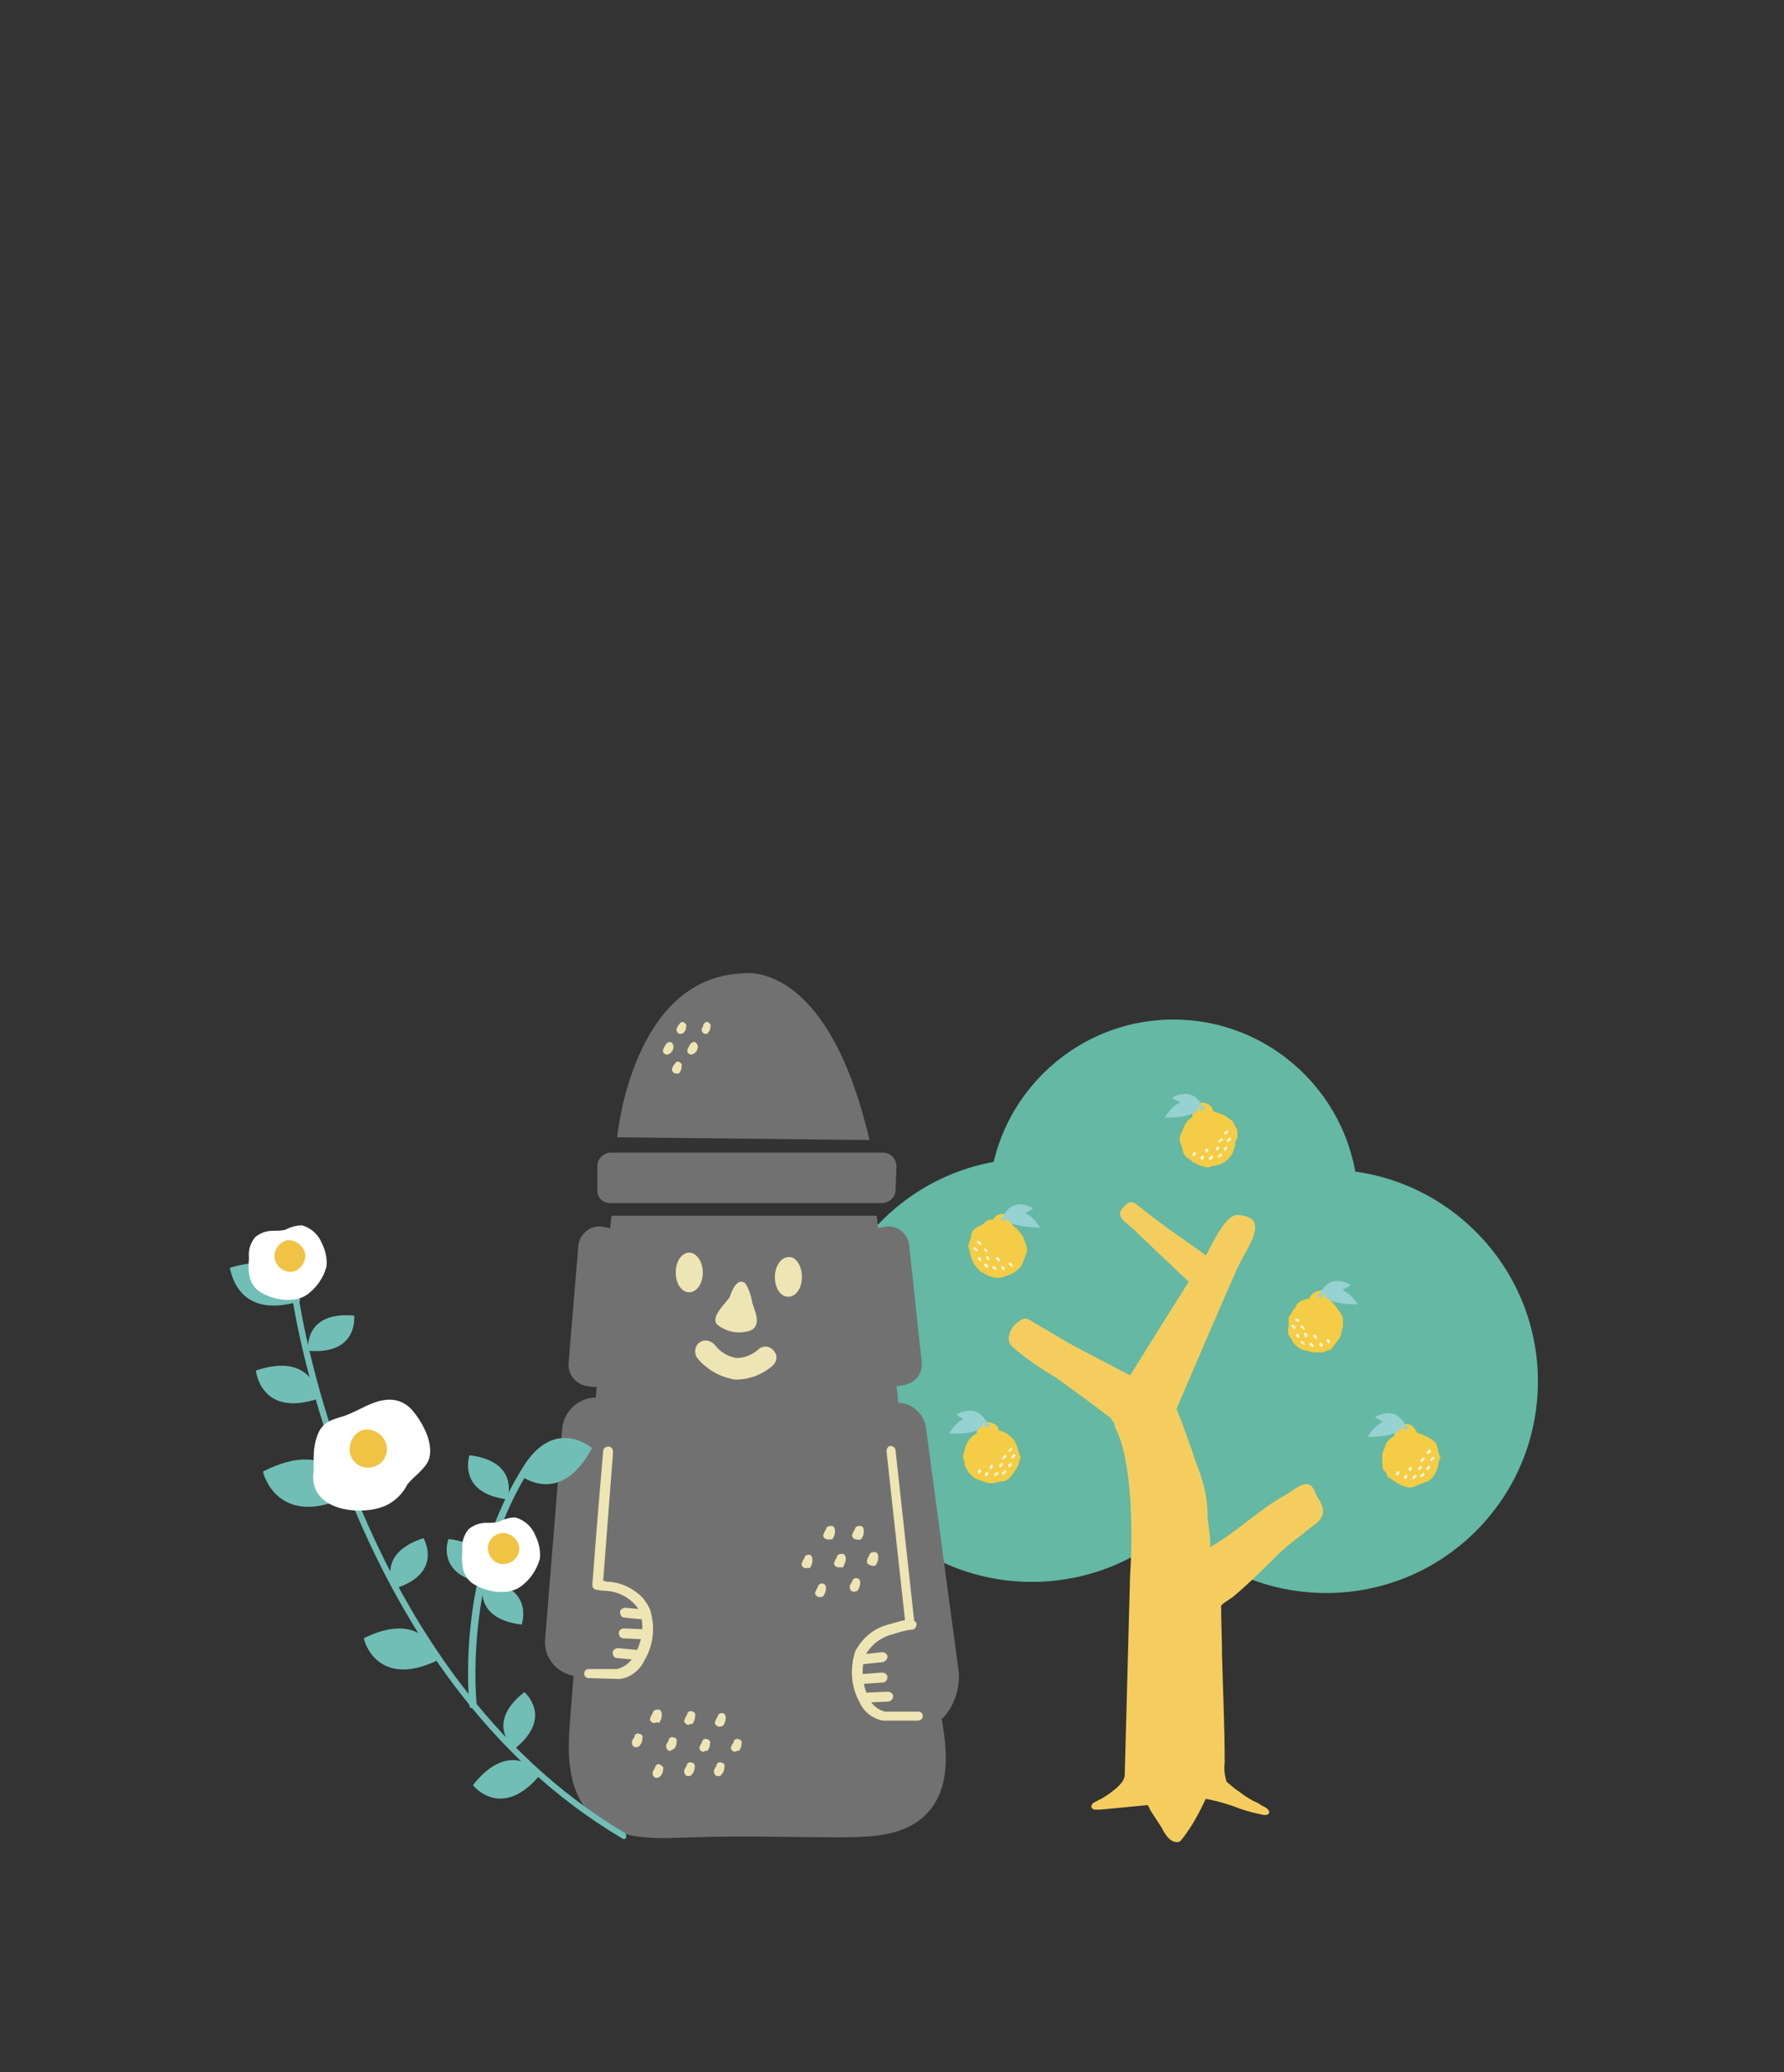<?xml version="1.0" encoding="utf-8"?>
<!-- Generator: Adobe Illustrator 24.0.2, SVG Export Plug-In . SVG Version: 6.00 Build 0)  -->
<svg version="1.1" id="레이어_1" xmlns="http://www.w3.org/2000/svg" xmlns:xlink="http://www.w3.org/1999/xlink" x="0px"
	 y="0px" viewBox="0 0 198 230" style="enable-background:new 0 0 198 230;" xml:space="preserve">
<rect x="0" y="0" width="198" height="230" fill="#333333" stroke="none"/>
<style type="text/css">
	.st0{fill:none;}
	.st1{fill:#64B8A4;}
	.st2{fill:#F4CC45;}
	.st3{fill:#F8F3D1;}
	.st4{fill:#96D2D2;}
	.st5{fill:#DAAD78;}
	.st6{fill:#F5CD5E;}
	.st7{fill:#727171;}
	.st8{fill:#EEE5B4;}
	.st9{fill:#71BEB6;}
	.st10{fill:#FFFFFF;}
	.st11{fill:#F1C344;}
</style>
<g id="그룹_670" transform="translate(0 -410)">
	<rect id="사각형_268" x="-0.4" y="458" class="st0" width="198" height="173.3"/>
	<g id="그룹_590" transform="translate(21 458.445)">
		<g id="그룹_550" transform="translate(52.927 4.227)">
			<g id="그룹_519">
				<g id="그룹_516" transform="translate(26.36 13.456)">
					<path id="패스_2735" class="st1" d="M70.4,87.2c0,13-10.5,23.5-23.5,23.5s-23.5-10.5-23.5-23.5s10.5-23.5,23.5-23.5l0,0
						C59.8,63.7,70.4,74.2,70.4,87.2L70.4,87.2z"/>
				</g>
				<g id="그룹_517" transform="translate(15.112)">
					<path id="패스_2736" class="st1" d="M61.7,81c0,11.3-9.2,20.5-20.5,20.5S20.7,92.3,20.7,81s9.2-20.5,20.5-20.5
						S61.7,69.7,61.7,81z"/>
				</g>
				<g id="그룹_518" transform="translate(0 12.421)">
					<path id="패스_2737" class="st1" d="M64.1,87c0,13-10.5,23.5-23.5,23.5S17.1,100,17.1,87s10.5-23.5,23.5-23.5l0,0
						C53.6,63.5,64.1,74,64.1,87C64.1,86.9,64.1,86.9,64.1,87z"/>
				</g>
			</g>
			<g id="그룹_525" transform="translate(11.524 35.049)">
				<g id="그룹_520" transform="translate(1.242 1.731)">
					<path id="패스_2738" class="st2" d="M26.4,73c-0.1,0.3-0.3,0.6-0.5,0.9s-0.4,0.5-0.6,0.7c-0.3,0.2-0.6,0.3-0.9,0.3
						c-0.3,0.1-0.6,0.2-0.9,0.3c-0.3,0-0.6,0-0.9-0.2c-0.3-0.1-0.6-0.2-0.9-0.4c-0.3-0.2-0.6-0.3-0.8-0.5c-0.2-0.3-0.3-0.6-0.4-0.9
						c-0.1-0.3-0.3-0.6-0.3-0.9c0-0.3,0.1-0.6,0.2-0.9c0.1-0.3,0.2-0.6,0.4-0.9c0.2-0.3,0.4-0.5,0.7-0.7c0.3-0.2,0.6-0.3,0.9-0.4
						c0.6-0.2,1.3-0.1,1.9,0.2c0.3,0.1,0.6,0.2,0.9,0.3c0.2,0.2,0.5,0.4,0.7,0.7c0.2,0.3,0.3,0.5,0.4,0.9c0.1,0.3,0.2,0.6,0.3,0.9
						C26.4,72.6,26.4,72.8,26.4,73z"/>
				</g>
				<g id="그룹_521" transform="translate(1.418 1.631)">
					<path id="패스_2739" class="st2" d="M26.2,73.1c-0.1,0.3-0.3,0.6-0.5,0.9s-0.4,0.6-0.6,0.8c-0.3,0.2-0.6,0.3-0.9,0.3
						c-0.6,0.2-1.3,0.2-1.9,0c-0.3-0.1-0.6-0.2-0.9-0.3c-0.3-0.2-0.5-0.4-0.7-0.7c-0.2-0.2-0.4-0.5-0.5-0.8c0-0.3,0-0.6,0-0.9
						s0-0.6,0.1-0.9c0-0.3,0.1-0.6,0.3-0.9c0.2-0.3,0.4-0.5,0.7-0.7c0.3-0.2,0.6-0.3,0.9-0.3c0.3-0.1,0.6-0.2,0.9-0.2s0.6,0,0.9,0
						c0.3,0.1,0.6,0.2,0.9,0.4c0.3,0.2,0.5,0.4,0.7,0.6c0.2,0.3,0.3,0.5,0.4,0.9c0.1,0.3,0.2,0.6,0.2,0.9
						C26.3,72.4,26.3,72.8,26.2,73.1z"/>
				</g>
				<g id="그룹_522" transform="translate(2.508 0.995)">
					<path id="패스_2740" class="st2" d="M22.8,70.6c-0.2,0.6-0.8,1-1.4,0.9c-0.3-0.1-0.6-0.3-0.8-0.6c-0.2-0.3-0.2-0.6-0.1-0.9
						c0.1-0.3,0.3-0.6,0.6-0.7c0.3-0.2,0.6-0.2,0.9-0.1c0.3,0.1,0.6,0.2,0.8,0.5C22.9,70,22.9,70.3,22.8,70.6z"/>
				</g>
				<g id="그룹_523" transform="translate(2.553 3.387)">
					<path id="패스_2741" class="st3" d="M21.9,72C21.8,72,21.8,72,21.9,72l-0.1-0.3l0.1-0.1c0-0.1,0.1-0.1,0.2-0.1
						s0.1,0.1,0.1,0.2S22.1,71.9,21.9,72z"/>
					<path id="패스_2742" class="st3" d="M23.3,72.6C23.2,72.6,23.2,72.6,23.3,72.6c-0.2-0.2-0.1-0.3,0-0.3l0.1-0.1
						c0-0.1,0.1-0.1,0.2-0.1s0.1,0.1,0.1,0.2C23.5,72.5,23.4,72.6,23.3,72.6z"/>
					<path id="패스_2743" class="st3" d="M24.3,70.8C24.2,70.8,24.2,70.8,24.3,70.8c-0.1-0.2-0.1-0.3,0-0.3l0.1-0.1
						c0-0.1,0.1-0.1,0.2-0.1s0.1,0.1,0.1,0.2C24.6,70.7,24.4,70.8,24.3,70.8z"/>
					<path id="패스_2744" class="st3" d="M24,70.1C23.9,70.1,23.9,70.1,24,70.1c-0.1-0.2-0.1-0.3,0-0.3l0.1-0.1
						c0-0.1,0.1-0.1,0.2-0.1s0.1,0.1,0.1,0.2C24.2,69.9,24.1,70,24,70.1C24.1,70,24.1,70.1,24,70.1z"/>
					<path id="패스_2745" class="st3" d="M23,71.8C22.9,71.8,22.9,71.8,23,71.8c-0.1-0.1-0.1-0.2-0.1-0.3l0.1-0.1
						c0-0.1,0.1-0.1,0.2-0.1s0.1,0.1,0.1,0.2C23.3,71.6,23.2,71.7,23,71.8z"/>
					<path id="패스_2746" class="st3" d="M23.3,70.9C23.2,70.9,23.2,70.9,23.3,70.9c-0.1-0.2-0.1-0.3,0-0.3l0.1-0.1
						c0-0.1,0.1-0.1,0.2-0.1s0.1,0.1,0.1,0.2C23.5,70.8,23.4,70.9,23.3,70.9z"/>
					<path id="패스_2747" class="st3" d="M24,71.8C23.9,71.8,23.9,71.8,24,71.8c-0.1-0.1-0.1-0.2-0.1-0.3l0.1-0.1
						c0-0.1,0.1-0.1,0.2-0.1s0.1,0.1,0.1,0.2C24.3,71.6,24.1,71.7,24,71.8z"/>
					<path id="패스_2748" class="st3" d="M22.4,72.8C22.3,72.8,22.3,72.8,22.4,72.8c-0.1-0.2-0.1-0.3,0-0.3l0.1-0.1
						c0-0.1,0.1-0.1,0.2-0.1s0.1,0.1,0.1,0.2C22.6,72.7,22.5,72.7,22.4,72.8z"/>
					<path id="패스_2749" class="st3" d="M20.6,72.5C20.5,72.5,20.5,72.5,20.6,72.5l-0.1-0.3l0.1-0.1c0-0.1,0.1-0.1,0.2-0.1
						s0.1,0.1,0.1,0.2C20.9,72.3,20.7,72.4,20.6,72.5z"/>
					<path id="패스_2750" class="st3" d="M21.4,72.8C21.3,72.8,21.3,72.8,21.4,72.8l-0.1-0.3l0.1-0.1c0-0.1,0.1-0.1,0.2-0.1
						s0.1,0.1,0.1,0.2C21.6,72.6,21.5,72.8,21.4,72.8z"/>
				</g>
				<g id="그룹_524">
					<path id="패스_2751" class="st4" d="M24.4,70.5c0,0.1-0.2,0.2-0.3,0.2c-0.2,0-0.3-0.1-0.3-0.2c0-0.1,0.1-0.2,0.3-0.3
						C24.1,70.3,24.4,70.4,24.4,70.5z"/>
					<path id="패스_2752" class="st4" d="M23.7,70c0,0-2-1.6-3.8,1.4C19.9,71.4,23.9,71.7,23.7,70z"/>
					<path id="패스_2753" class="st4" d="M23.9,70c0,0-0.8-2-3.2-0.7C20.6,69.3,23.3,71.2,23.9,70z"/>
					<path id="패스_2754" class="st4" d="M24,70.5C23.9,70.5,23.9,70.4,24,70.5c0-0.1-0.1-0.2-0.2-0.3s-0.2-0.2-0.3-0.3l-0.1-0.1
						l-0.1-0.1v-0.1c0-0.1,0-0.1,0.1-0.1h0.2l0.1,0.1l0.1,0.1c0.1,0.2,0.2,0.3,0.3,0.4c0.1,0.1,0.1,0.2,0.1,0.3L24,70.5L24,70.5z"/>
				</g>
			</g>
			<g id="그룹_531" transform="translate(41.927 23.456)">
				<g id="그룹_526" transform="translate(0.067 1.562)">
					<path id="패스_2755" class="st2" d="M27.2,70.3c0.1,0.3,0.2,0.6,0.3,0.9c0.2,0.3,0.4,0.5,0.7,0.7c0.3,0.2,0.6,0.3,0.9,0.3
						c0.3,0.1,0.6,0.2,0.9,0.2s0.6,0,0.9,0c0.3-0.1,0.6-0.2,0.9-0.3c0.2-0.2,0.4-0.5,0.6-0.8c0.2-0.2,0.4-0.5,0.5-0.8
						c0.1-0.3,0.1-0.6,0.1-0.9s0-0.6-0.1-0.9s-0.3-0.5-0.5-0.8c-0.2-0.2-0.4-0.5-0.7-0.7c-0.2-0.2-0.5-0.3-0.8-0.4s-0.6-0.2-0.9-0.3
						c-0.3,0-0.6,0-0.9,0c-0.3,0.1-0.7,0.2-0.9,0.4c-0.3,0.2-0.3,0.6-0.5,0.9s-0.5,0.4-0.6,0.8c0,0.3,0,0.6,0,0.9
						C27.1,69.8,27.2,70.1,27.2,70.3z"/>
				</g>
				<g id="그룹_527" transform="translate(0 1.493)">
					<path id="패스_2756" class="st2" d="M27.1,70.4c0.1,0.3,0.3,0.5,0.6,0.8c0.2,0.3,0.4,0.5,0.6,0.8c0.3,0.2,0.6,0.3,0.9,0.3
						c0.3,0.1,0.6,0.2,0.9,0.2s0.6,0,0.9,0c0.9-0.4,1.6-1.1,1.9-2c0.1-0.3,0.2-0.6,0.3-0.9c0-0.3,0-0.6,0-0.9
						c-0.1-0.3-0.3-0.6-0.5-0.9c-0.2-0.3-0.4-0.5-0.6-0.8c-0.3-0.2-0.6-0.3-0.9-0.3c-0.3-0.1-0.6-0.1-0.9-0.1s-0.6,0-0.9,0
						c-0.3,0.1-0.5,0.3-0.9,0.5c-0.6,0.3-1,0.8-1.2,1.5c-0.1,0.3-0.1,0.6-0.1,0.9C27.1,69.7,27.1,70.1,27.1,70.4z"/>
				</g>
				<g id="그룹_528" transform="translate(1.846 0.788)">
					<path id="패스_2757" class="st2" d="M27.6,68c0.1,0.3,0.3,0.6,0.6,0.7c0.3,0.2,0.6,0.2,0.9,0.1s0.6-0.3,0.8-0.6
						c0.2-0.3,0.2-0.6,0.1-0.9s-0.3-0.6-0.6-0.8c-0.3-0.2-0.6-0.2-0.9-0.1s-0.6,0.3-0.8,0.6C27.5,67.3,27.5,67.6,27.6,68z"/>
				</g>
				<g id="그룹_529" transform="translate(0.374 3.318)">
					<path id="패스_2758" class="st3" d="M29.9,69.2C30,69.2,30,69.2,29.9,69.2c0.1-0.2,0.1-0.3,0-0.3l-0.1-0.1
						c0-0.1-0.1-0.1-0.2-0.1s-0.1,0.1-0.1,0.2C29.7,69,29.7,69.2,29.9,69.2z"/>
					<path id="패스_2759" class="st3" d="M28.5,69.9C28.6,69.9,28.6,69.9,28.5,69.9c0.1-0.2,0.1-0.3,0-0.3l-0.1-0.1
						c0-0.1-0.1-0.1-0.2-0.1s-0.1,0.1-0.1,0.2C28.3,69.7,28.5,69.8,28.5,69.9z"/>
					<path id="패스_2760" class="st3" d="M27.5,68.1C27.6,68.1,27.6,68.1,27.5,68.1c0.1-0.2,0.1-0.3,0-0.3l-0.1-0.1
						c0-0.1-0.1-0.1-0.2-0.1s-0.1,0.1-0.1,0.2C27.3,67.9,27.3,68.1,27.5,68.1z"/>
					<path id="패스_2761" class="st3" d="M27.9,67.3L27.9,67.3c0.1-0.2,0.1-0.3,0-0.3h-0.1c0-0.1-0.1-0.1-0.2-0.1
						s-0.1,0.1-0.1,0.2C27.6,67.2,27.7,67.2,27.9,67.3z"/>
					<path id="패스_2762" class="st3" d="M28.8,69C28.9,69,28.9,69,28.8,69c0.1-0.1,0.1-0.2,0.1-0.3l-0.1-0.1
						c0-0.1-0.1-0.1-0.2-0.1s-0.1,0.1-0.1,0.2C28.5,68.9,28.6,69,28.8,69L28.8,69z"/>
					<path id="패스_2763" class="st3" d="M28.5,68.2C28.6,68.2,28.6,68.2,28.5,68.2c0.1-0.2,0.1-0.3,0-0.3l-0.1-0.1
						c0-0.1-0.1-0.1-0.2-0.1s-0.1,0.1-0.1,0.2C28.3,68,28.4,68.1,28.5,68.2z"/>
					<path id="패스_2764" class="st3" d="M27.9,69.1L27.9,69.1C28,69,28,68.9,28,68.8l-0.1-0.1c0-0.1-0.1-0.1-0.2-0.1
						s-0.1,0.1-0.1,0.2C27.6,68.9,27.7,69,27.9,69.1z"/>
					<path id="패스_2765" class="st3" d="M29.5,70.1C29.6,70.1,29.6,70.1,29.5,70.1c0.1-0.2,0.1-0.3,0-0.3l-0.1-0.1
						c0-0.1-0.1-0.1-0.2-0.1s-0.1,0.1-0.1,0.2C29.2,70,29.4,70.1,29.5,70.1z"/>
					<path id="패스_2766" class="st3" d="M31.3,69.7C31.4,69.7,31.4,69.7,31.3,69.7l0.1-0.3l-0.1-0.1c0-0.1-0.1-0.1-0.2-0.1
						S31,69.4,31,69.4C31,69.5,31.1,69.6,31.3,69.7z"/>
					<path id="패스_2767" class="st3" d="M30.5,70.1C30.6,70.1,30.6,70.1,30.5,70.1c0.1-0.1,0.1-0.2,0.1-0.3l-0.1-0.1
						c0-0.1-0.1-0.1-0.2-0.1s-0.1,0.1-0.1,0.2C30.2,69.9,30.3,70,30.5,70.1z"/>
				</g>
				<g id="그룹_530" transform="translate(2.651)">
					<path id="패스_2768" class="st4" d="M27.7,67.7c0,0.1,0.2,0.2,0.3,0.2s0.3-0.1,0.3-0.2s-0.1-0.2-0.3-0.3
						C28,67.5,27.7,67.6,27.7,67.7z"/>
					<path id="패스_2769" class="st4" d="M28.4,67.3c0,0,2-1.5,3.8,1.4C32.2,68.6,28.3,68.8,28.4,67.3z"/>
					<path id="패스_2770" class="st4" d="M28.2,67.2c0,0,0.8-2,3.2-0.7C31.5,66.5,28.8,68.3,28.2,67.2z"/>
					<path id="패스_2771" class="st4" d="M28.1,67.7L28.1,67.7c0-0.1,0.1-0.2,0.2-0.3s0.2-0.2,0.3-0.3l0.1-0.1l0.1-0.1v-0.1
						c0,0,0-0.1-0.1-0.1l0,0h-0.2l-0.1,0.1L28.3,67c-0.1,0.2-0.2,0.3-0.3,0.4c0,0.1,0,0.1,0,0.3C28.1,67.6,28.1,67.7,28.1,67.7z"/>
				</g>
			</g>
			<g id="그룹_537" transform="translate(30.846 6.688)">
				<g id="그룹_532" transform="translate(1.556 1.575)">
					<path id="패스_2772" class="st2" d="M30.7,66.3c-0.1,0.3-0.2,0.6-0.4,0.9c-0.2,0.3-0.4,0.5-0.6,0.7c-0.3,0.2-0.5,0.4-0.9,0.5
						c-0.3,0.1-0.6,0.1-0.9,0.1s-0.6,0-0.9-0.1s-0.6-0.2-0.9-0.3c-0.2-0.2-0.4-0.5-0.6-0.8c-0.2-0.2-0.4-0.5-0.5-0.8
						c-0.1-0.3-0.1-0.6-0.1-0.9s0-0.6,0-0.9c0.1-0.3,0.3-0.6,0.5-0.9c0.5-0.4,1-0.8,1.6-1c0.3-0.1,0.6-0.2,0.9-0.3
						c0.3,0,0.7-0.1,0.9,0.1c0.3,0.1,0.6,0.2,0.9,0.4c0.2,0.2,0.5,0.4,0.7,0.7s0.5,0.5,0.6,0.8c0,0.3,0,0.6,0,0.9
						C30.7,65.7,30.8,66.1,30.7,66.3z"/>
				</g>
				<g id="그룹_533" transform="translate(1.242 1.524)">
					<path id="패스_2773" class="st2" d="M31,66.5c-0.1,0.3-0.2,0.7-0.4,0.9c-0.2,0.3-0.4,0.5-0.7,0.7c-0.3,0.2-0.6,0.3-0.9,0.3
						c-0.3,0.1-0.6,0.2-0.9,0.3c-0.3,0-0.6-0.1-0.9-0.2c-0.3-0.1-0.6-0.3-0.9-0.5c-0.3-0.2-0.6-0.4-0.8-0.6
						c-0.2-0.3-0.3-0.6-0.3-0.9c-0.1-0.3-0.3-0.6-0.3-0.9c0-0.3,0.1-0.6,0.3-0.9c0.1-0.3,0.2-0.6,0.4-0.9c0.2-0.3,0.4-0.5,0.7-0.7
						c0.3-0.2,0.6-0.3,0.9-0.4c0.6-0.3,1.3-0.3,1.9,0c0.3,0,0.6,0.1,0.9,0.3s0.6,0.4,0.8,0.6c0.2,0.3,0.3,0.6,0.4,0.9
						s0.1,0.6,0.1,0.9C31,65.8,31.1,66.1,31,66.5z"/>
				</g>
				<g id="그룹_534" transform="translate(2.457 0.788)">
					<path id="패스_2774" class="st2" d="M27.5,64c-0.1,0.3-0.3,0.6-0.6,0.7c-0.7,0.3-1.4,0-1.7-0.7c-0.1-0.2-0.1-0.5-0.1-0.8
						c0.1-0.3,0.3-0.6,0.6-0.8c0.3-0.2,0.6-0.2,0.9-0.1c0.3,0.1,0.6,0.3,0.7,0.6C27.5,63.2,27.6,63.6,27.5,64z"/>
				</g>
				<g id="그룹_535" transform="translate(2.553 3.318)">
					<path id="패스_2775" class="st3" d="M26.5,65.3C26.4,65.3,26.4,65.3,26.5,65.3L26.4,65l0.1-0.1c0-0.1,0.1-0.1,0.2-0.1
						s0.1,0.1,0.1,0.2C26.8,65.1,26.7,65.2,26.5,65.3C26.6,65.2,26.6,65.3,26.5,65.3z"/>
					<path id="패스_2776" class="st3" d="M27.9,65.9C27.8,65.9,27.8,65.9,27.9,65.9c-0.1-0.2-0.1-0.3,0-0.3l0.1-0.1
						c0-0.1,0.1-0.1,0.2-0.1s0.1,0.1,0.1,0.2C28.1,65.7,28,65.8,27.9,65.9z"/>
					<path id="패스_2777" class="st3" d="M28.9,64.1C28.8,64.1,28.8,64.1,28.9,64.1c-0.1-0.2-0.1-0.3,0-0.3l0.1-0.1
						c0-0.1,0.1-0.1,0.2-0.1s0.1,0.1,0.1,0.2C29.2,64,29.1,64.1,28.9,64.1z"/>
					<path id="패스_2778" class="st3" d="M28.6,63.3L28.6,63.3c-0.1-0.2-0.1-0.3,0-0.3l0.1-0.1c0-0.1,0.1-0.1,0.2-0.1
						S29,63,29,63.1C28.9,63.1,28.7,63.2,28.6,63.3z"/>
					<path id="패스_2779" class="st3" d="M27.7,65.1C27.6,65.1,27.6,65.1,27.7,65.1l-0.1-0.3l0.1-0.1c0-0.1,0.1-0.1,0.2-0.1
						s0.1,0.1,0.1,0.2L27.7,65.1z"/>
					<path id="패스_2780" class="st3" d="M28,64.2C27.9,64.2,27.9,64.2,28,64.2c-0.1-0.2-0.1-0.3,0-0.3l0.1-0.1
						c0-0.1,0.1-0.1,0.2-0.1s0.1,0.1,0.1,0.2C28.2,64,28.1,64.1,28,64.2z"/>
					<path id="패스_2781" class="st3" d="M28.6,65.1L28.6,65.1c-0.1-0.1-0.1-0.2-0.1-0.3l0.1-0.1c0-0.1,0.1-0.1,0.2-0.1
						s0.1,0.1,0.1,0.2L28.6,65.1z"/>
					<path id="패스_2782" class="st3" d="M26.9,66.1L26.9,66.1c-0.1-0.2-0.1-0.3,0-0.3l0.1-0.1c0-0.1,0.1-0.1,0.2-0.1
						s0.1,0.1,0.1,0.2C27.2,66,27.1,66.1,26.9,66.1z"/>
					<path id="패스_2783" class="st3" d="M25.1,65.7L25.1,65.7L25,65.4l0.1-0.1c0-0.1,0.1-0.1,0.2-0.1s0.1,0.1,0.1,0.2
						C25.4,65.5,25.3,65.6,25.1,65.7z"/>
					<path id="패스_2784" class="st3" d="M26,66.1C25.9,66.1,25.9,66.1,26,66.1l-0.1-0.3l0.1-0.1c0-0.1,0.1-0.1,0.2-0.1
						s0.1,0.1,0.1,0.2C26.3,65.9,26.2,66.1,26,66.1z"/>
				</g>
				<g id="그룹_536">
					<path id="패스_2785" class="st4" d="M29,63.7c0,0.1-0.2,0.2-0.3,0.2c-0.2,0-0.3-0.1-0.3-0.2c0-0.1,0.1-0.2,0.3-0.3
						C28.7,63.5,29,63.6,29,63.7z"/>
					<path id="패스_2786" class="st4" d="M28.3,63.3c0,0-2-1.6-3.8,1.4C24.5,64.7,28.5,64.8,28.3,63.3z"/>
					<path id="패스_2787" class="st4" d="M28.5,63.2c0,0-0.8-2-3.2-0.7C25.3,62.5,28,64.3,28.5,63.2z"/>
					<path id="패스_2788" class="st4" d="M28.6,63.7L28.6,63.7c0-0.1-0.1-0.2-0.2-0.3s-0.2-0.2-0.3-0.3l-0.1,0c0,0-0.1,0-0.1-0.1
						l0,0v-0.1c0,0,0-0.1,0.1-0.1l0,0h0.2l0.1,0.1c0,0,0,0.1,0.1,0.1l0,0c0.1,0.2,0.2,0.3,0.3,0.4c0.1,0.1,0.1,0.2,0.1,0.3H28.6z"/>
				</g>
			</g>
			<g id="그룹_543" transform="translate(13.428 16.556)">
				<g id="그룹_538" transform="translate(0.029 1.593)">
					<path id="패스_2789" class="st2" d="M20.4,68.7c0.1,0.3,0.2,0.6,0.4,0.9c0.2,0.2,0.4,0.5,0.7,0.7c0.3,0.2,0.5,0.4,0.9,0.5
						c0.6,0.3,1.3,0.3,1.9,0c0.3-0.1,0.6-0.2,0.9-0.4c0.3-0.2,0.5-0.4,0.7-0.6c0.2-0.3,0.3-0.6,0.4-0.9c0.1-0.3,0.3-0.6,0.3-0.9
						c0-0.3-0.1-0.6-0.2-0.9c-0.1-0.3-0.2-0.6-0.4-0.9c-0.2-0.2-0.4-0.5-0.6-0.7c-0.3-0.2-0.5-0.3-0.9-0.4c-0.3-0.1-0.6-0.2-0.9-0.2
						s-0.7,0-1,0.1s-0.6,0.3-0.9,0.5c-0.2,0.2-0.5,0.4-0.7,0.7c-0.2,0.2-0.4,0.5-0.5,0.8c-0.1,0.3-0.2,0.6-0.2,0.9
						C20.3,68.1,20.3,68.4,20.4,68.7z"/>
				</g>
				<g id="그룹_539" transform="translate(0 1.562)">
					<path id="패스_2790" class="st2" d="M20.4,68.7c0.2,0.6,0.6,1.2,1,1.6c0.3,0.2,0.6,0.3,0.9,0.3c0.3,0.1,0.6,0.3,0.9,0.3
						s0.6-0.1,0.9-0.3c0.3,0,0.6-0.1,0.9-0.3c0.3-0.2,0.3-0.5,0.6-0.8c0.2-0.3,0.3-0.5,0.4-0.9c0.1-0.3,0.2-0.6,0.3-0.9
						c0-0.3-0.1-0.6-0.2-0.9c-0.1-0.3-0.2-0.6-0.4-0.9c-0.2-0.2-0.4-0.5-0.7-0.7c-0.2-0.2-0.5-0.4-0.8-0.5s-0.6-0.1-0.9-0.1
						s-0.6,0-0.9,0c-0.3,0.1-0.5,0.4-0.8,0.6c-0.3,0.1-0.6,0.3-0.9,0.5c-0.2,0.3-0.3,0.6-0.3,0.9c-0.1,0.3-0.2,0.6-0.3,0.9
						C20.3,68.1,20.3,68.4,20.4,68.7z"/>
				</g>
				<g id="그룹_540" transform="translate(1.865 0.857)">
					<path id="패스_2791" class="st2" d="M20.8,66.2c0.1,0.3,0.3,0.6,0.6,0.8c0.3,0.2,0.6,0.2,0.9,0.1c0.3-0.1,0.6-0.3,0.7-0.6
						c0.2-0.3,0.2-0.6,0.1-0.9c-0.1-0.3-0.2-0.6-0.5-0.8c-0.6-0.3-1.3-0.1-1.6,0.5l0,0C20.8,65.6,20.7,65.9,20.8,66.2z"/>
				</g>
				<g id="그룹_541" transform="translate(0.374 3.318)">
					<path id="패스_2792" class="st3" d="M23.2,67.5C23.3,67.5,23.3,67.5,23.2,67.5c0.1-0.2,0.1-0.3,0-0.3l-0.1-0.1
						c0-0.1-0.1-0.1-0.2-0.1s-0.1,0.1-0.1,0.2C23,67.4,23.1,67.5,23.2,67.5z"/>
					<path id="패스_2793" class="st3" d="M21.9,68.2L21.9,68.2c0.1-0.2,0.1-0.3,0-0.3l-0.1-0.1c0-0.1-0.1-0.1-0.2-0.1
						s-0.1,0.1-0.1,0.2C21.6,68.1,21.7,68.2,21.9,68.2z"/>
					<path id="패스_2794" class="st3" d="M20.7,66.4C20.8,66.4,20.8,66.4,20.7,66.4c0.1-0.2,0.1-0.3,0-0.3L20.6,66
						c0-0.1-0.1-0.1-0.2-0.1s-0.1,0.1-0.1,0.2C20.6,66.3,20.7,66.4,20.7,66.4z"/>
					<path id="패스_2795" class="st3" d="M21.1,65.7C21.2,65.7,21.2,65.7,21.1,65.7c0.1-0.2,0.1-0.3,0-0.3L21,65.3
						c0-0.1-0.1-0.1-0.2-0.1s-0.1,0.1-0.1,0.2C20.8,65.5,21,65.6,21.1,65.7z"/>
					<path id="패스_2796" class="st3" d="M22,67.4C22.1,67.4,22.1,67.4,22,67.4l0.1-0.3L22,67c0-0.1-0.1-0.1-0.2-0.1
						s-0.1,0.1-0.1,0.2C21.8,67.2,21.9,67.3,22,67.4z"/>
					<path id="패스_2797" class="st3" d="M21.8,66.5C21.9,66.5,21.9,66.5,21.8,66.5c0.1-0.2,0.1-0.3,0-0.3l-0.1-0.1
						c0-0.1-0.1-0.1-0.2-0.1c0,0,0,0.1,0,0.2C21.5,66.3,21.7,66.4,21.8,66.5z"/>
					<path id="패스_2798" class="st3" d="M21.1,67.5C21.2,67.5,21.2,67.5,21.1,67.5c0.1-0.1,0.1-0.2,0.1-0.3l-0.1-0.1
						c0-0.1-0.1-0.1-0.2-0.1s-0.1,0.1-0.1,0.2L21.1,67.5z"/>
					<path id="패스_2799" class="st3" d="M22.8,68.5C22.9,68.5,22.9,68.5,22.8,68.5c0.1-0.2,0.1-0.3,0-0.3l-0.1-0.1
						c0-0.1-0.1-0.1-0.2-0.1s-0.1,0.1-0.1,0.2C22.6,68.3,22.7,68.4,22.8,68.5C22.7,68.4,22.7,68.5,22.8,68.5z"/>
					<path id="패스_2800" class="st3" d="M24.6,68.1C24.7,68.1,24.7,68.1,24.6,68.1c0.1-0.2,0.1-0.3,0-0.3l-0.1-0.1
						c0-0.1-0.1-0.1-0.2-0.1s-0.1,0.1-0.1,0.2C24.3,67.9,24.5,68,24.6,68.1z"/>
					<path id="패스_2801" class="st3" d="M23.7,68.5C23.8,68.5,23.8,68.5,23.7,68.5c0.1-0.1,0.1-0.2,0.1-0.3l-0.1-0.1
						c0-0.1-0.1-0.1-0.2-0.1s-0.1,0.1-0.1,0.2C23.4,68.3,23.6,68.4,23.7,68.5z"/>
				</g>
				<g id="그룹_542" transform="translate(2.72)">
					<path id="패스_2802" class="st4" d="M21,66.1c0,0.1,0.2,0.2,0.3,0.2c0.2,0,0.3-0.1,0.3-0.2c0-0.1-0.1-0.2-0.3-0.3
						C21.2,65.8,21,66,21,66.1z"/>
					<path id="패스_2803" class="st4" d="M21.6,65.7c0,0,2-1.6,3.8,1.4C25.4,66.9,21.5,67.2,21.6,65.7z"/>
					<path id="패스_2804" class="st4" d="M21.4,65.6c0,0,0.8-2,3.2-0.7C24.6,64.9,22,66.7,21.4,65.6z"/>
					<path id="패스_2805" class="st4" d="M21.4,66.1L21.4,66.1c0-0.1,0.1-0.2,0.2-0.3s0.2-0.2,0.3-0.3l0.1-0.1c0,0,0.1,0,0.1-0.1
						l0,0v-0.1c0,0,0-0.1-0.1-0.1l0,0h-0.2l-0.1,0.1c0,0,0,0.1-0.1,0.1l0,0c-0.1,0.2-0.2,0.3-0.3,0.4c-0.1,0.1-0.1,0.2-0.1,0.3
						C21.3,66,21.3,66.1,21.4,66.1z"/>
				</g>
			</g>
			<g id="그룹_549" transform="translate(49.063 35.325)">
				<g id="그룹_544" transform="translate(1.311 1.524)">
					<path id="패스_2806" class="st2" d="M35.3,73.3c-0.1,0.3-0.2,0.6-0.4,0.9c-0.2,0.3-0.4,0.5-0.7,0.7C34,75,33.6,75,33.3,75.2
						c-0.3,0.1-0.6,0.2-0.9,0.3c-0.3,0-0.6-0.1-0.9-0.2s-0.6-0.2-0.9-0.4c-0.3-0.2-0.7-0.3-0.9-0.5c-0.1-0.3-0.2-0.6-0.3-0.9
						c-0.1-0.3-0.3-0.6-0.3-0.9s0-0.7,0.1-1c0.1-0.3,0.4-0.5,0.6-0.8c0.2-0.2,0.4-0.5,0.7-0.7c0.3-0.2,0.5-0.3,0.9-0.4
						c0.6-0.3,1.3-0.3,1.9,0c0.3,0.1,0.6,0.2,0.9,0.3c0.3,0.2,0.6,0.4,0.8,0.6c0.2,0.3,0.3,0.6,0.3,0.9c0.1,0.3,0.2,0.6,0.3,0.9
						C35.3,72.6,35.4,72.9,35.3,73.3z"/>
				</g>
				<g id="그룹_545" transform="translate(1.349 1.524)">
					<path id="패스_2807" class="st2" d="M35.2,73.3c-0.1,0.3-0.3,0.6-0.5,0.9c-0.2,0.2-0.4,0.5-0.7,0.7c-0.3,0.2-0.6,0.3-0.9,0.4
						c-0.3,0.1-0.6,0.3-0.9,0.3c-0.3,0-0.6-0.1-0.9-0.2c-0.3-0.1-0.6-0.3-0.9-0.5c-0.3-0.2-0.5-0.4-0.7-0.7
						c-0.2-0.3-0.5-0.5-0.6-0.8c0-0.3,0-0.6,0-0.9c0-0.3,0-0.6,0.1-0.9c0.1-0.3,0.2-0.6,0.3-0.9c0.2-0.3,0.4-0.5,0.7-0.7
						c0.3-0.2,0.6-0.3,0.9-0.3c0.3-0.1,0.6-0.3,0.9-0.3s0.6,0,0.9,0.1c0.3,0.1,0.7,0.2,0.9,0.4c0.3,0.2,0.5,0.4,0.7,0.7
						c0.2,0.3,0.3,0.6,0.4,0.9c0,0.3,0,0.6,0,0.9C35.2,72.6,35.3,72.9,35.2,73.3z"/>
				</g>
				<g id="그룹_546" transform="translate(2.439 0.875)">
					<path id="패스_2808" class="st2" d="M31.8,70.7c-0.1,0.3-0.3,0.6-0.6,0.7c-0.3,0.2-0.6,0.2-0.9,0.1c-0.3-0.1-0.6-0.2-0.8-0.5
						c-0.2-0.3-0.2-0.6-0.1-0.9c0.1-0.3,0.3-0.6,0.6-0.7c0.3-0.2,0.6-0.2,0.9-0.2c0.3,0.1,0.6,0.3,0.7,0.6
						C31.9,70,31.9,70.4,31.8,70.7z"/>
				</g>
				<g id="그룹_547" transform="translate(2.523 3.318)">
					<path id="패스_2809" class="st3" d="M30.9,72C30.8,72,30.8,72,30.9,72l-0.1-0.3l0.1-0.1c0-0.1,0.1-0.1,0.2-0.1
						s0.1,0.1,0.1,0.2C31.1,71.9,31.1,72,30.9,72L30.9,72z"/>
					<path id="패스_2810" class="st3" d="M32.2,72.7L32.2,72.7c-0.1-0.2-0.1-0.3,0-0.3l0.1-0.1c0-0.1,0.1-0.1,0.2-0.1
						s0.1,0.1,0.1,0.2C32.5,72.5,32.4,72.6,32.2,72.7z"/>
					<path id="패스_2811" class="st3" d="M33.3,70.9C33.2,70.9,33.2,70.9,33.3,70.9c-0.1-0.2-0.1-0.3,0-0.3l0.1-0.1
						c0-0.1,0.1-0.1,0.2-0.1c0.1,0,0.1,0.1,0.1,0.2C33.5,70.8,33.4,70.9,33.3,70.9z"/>
					<path id="패스_2812" class="st3" d="M32.9,70.1C32.8,70.1,32.8,70.1,32.9,70.1c-0.1-0.2-0.1-0.3,0-0.3l0.1-0.1
						c0-0.1,0.1-0.1,0.2-0.1s0.1,0.1,0.1,0.2C33.2,70,33.1,70.1,32.9,70.1z"/>
					<path id="패스_2813" class="st3" d="M32,71.9C31.9,71.9,31.9,71.9,32,71.9c-0.1-0.1-0.1-0.2-0.1-0.3l0.1-0.1
						c0-0.1,0.1-0.1,0.2-0.1s0.1,0.1,0.1,0.2C32.3,71.7,32.2,71.8,32,71.9C32.1,71.8,32.1,71.9,32,71.9z"/>
					<path id="패스_2814" class="st3" d="M32.2,71L32.2,71c-0.1-0.2-0.1-0.3,0-0.3l0.1-0.1c0-0.1,0.1-0.1,0.2-0.1s0.1,0.1,0.1,0.2
						C32.5,70.8,32.4,70.9,32.2,71z"/>
					<path id="패스_2815" class="st3" d="M32.9,71.9C32.8,71.9,32.8,71.9,32.9,71.9c-0.1-0.1-0.1-0.2-0.1-0.3l0.1-0.1
						c0-0.1,0.1-0.1,0.2-0.1s0.1,0.1,0.1,0.2C33.2,71.7,33.1,71.8,32.9,71.9z"/>
					<path id="패스_2816" class="st3" d="M31.3,72.9C31.2,72.9,31.2,72.9,31.3,72.9c-0.1-0.2-0.1-0.3,0-0.3l0.1-0.1
						c0-0.1,0.1-0.1,0.2-0.1s0.1,0.1,0.1,0.2C31.5,72.8,31.4,72.9,31.3,72.9z"/>
					<path id="패스_2817" class="st3" d="M29.5,72.5C29.4,72.5,29.4,72.5,29.5,72.5c-0.1-0.1-0.1-0.2-0.1-0.3l0.1-0.1
						c0-0.1,0.1-0.1,0.2-0.1s0.1,0.1,0.1,0.2C29.8,72.3,29.7,72.4,29.5,72.5z"/>
					<path id="패스_2818" class="st3" d="M30.4,72.9C30.3,72.9,30.3,72.9,30.4,72.9c-0.1-0.1-0.1-0.2-0.1-0.3l0.1-0.1
						c0-0.1,0.1-0.1,0.2-0.1s0.1,0.1,0.1,0.2C30.6,72.8,30.4,72.9,30.4,72.9z"/>
				</g>
				<g id="그룹_548">
					<path id="패스_2819" class="st4" d="M33.3,70.5c0,0.1-0.2,0.2-0.3,0.2s-0.3-0.1-0.3-0.2c0-0.1,0.1-0.2,0.3-0.3
						C33.1,70.3,33.3,70.5,33.3,70.5z"/>
					<path id="패스_2820" class="st4" d="M32.6,70.1c0,0-2-1.6-3.8,1.4C28.8,71.5,32.8,71.6,32.6,70.1z"/>
					<path id="패스_2821" class="st4" d="M32.8,70c0,0-0.8-2-3.2-0.7C29.6,69.3,32.2,71.1,32.8,70z"/>
					<path id="패스_2822" class="st4" d="M32.9,70.5C32.9,70.5,32.8,70.5,32.9,70.5c0-0.1-0.1-0.2-0.2-0.3
						c-0.1-0.1-0.2-0.2-0.3-0.3l-0.1-0.1l-0.1-0.1v-0.1c0,0,0-0.1,0.1-0.1l0,0h0.2l0.1,0.1l0.1,0.1c0.1,0.2,0.2,0.3,0.3,0.4
						s0.1,0.2,0.1,0.3C33,70.5,33,70.5,32.9,70.5z"/>
				</g>
			</g>
			<path id="패스_2823" class="st5" d="M55.4,101.8"/>
			<path id="패스_2824" class="st6" d="M72.9,114.9c-0.1-0.8-0.7-1.4-0.9-2c-0.7-1.8-2.2-0.2-3.3,0.4c-2.8,1.5-5.6,4.3-8.4,5.8
				c0.3-0.1-0.2-3.1-0.2-3.4c0-1.4-0.2-2.8-0.6-4.1c-0.3-1-0.8-2.1-1.1-3.2c-0.4-1.1-0.8-2.2-1.2-3.3c-0.1-0.3-0.6-1.3-0.5-1.5
				c2.2-5.1,4.4-10.3,6.7-15.5c0.5-1.1,1.2-2.1,1.7-3.3c0.6-1.6,0.3-2.4-1.5-2.6c-1.5-0.3-3.1,3.5-3.7,4.5c0-0.1-4.4-3.1-4.7-3.4
				c-0.9-0.6-1.6-1.2-2.5-1.9c-1-0.8-1.2-0.9-2,0c-0.9,0.9,0.3,1.6,1.1,2.3c0.9,0.9,1.8,1.7,2.6,2.5c1.2,1.1,2.4,2.3,3.6,3.4
				L51.5,100c-2.1-1.1-4.2-2.2-6.3-3.3c-1.4-0.8-2.7-1.6-4.1-2.4c-0.8-0.4-1-0.9-1.8-0.4c-0.9,0.5-1.8,2-0.9,2.9
				c1.5,1.3,3.1,2.4,4.8,3.4c1.8,1.3,3.6,2.6,5.3,3.9c0.3,0.3,0.9,0.5,1,0.9c0.2,0.2,0.3,0.4,0.3,0.7c2,3.7,2,12.1,1.7,16.4
				l-0.6,22.4c-0.1,0.4-0.3,0.7-0.6,1c-0.6,0.6-1.3,1.1-2,1.5c-0.3,0.1-0.5,0.3-0.8,0.4c-0.3,0.2-0.5,0.6,0,0.8c0.2,0,0.5,0,0.7,0
				l5.2-0.5c0.1,0,0.3,0.4,0.3,0.5l1.3,2c0.3,0.6,0.9,1.7,1.8,1.6c0.3,0,0.4-0.3,0.6-0.5c1-1.3,1.8-2.8,2.5-4.3c0,0,0.4,0.1,0.5,0.1
				c0.9,0.2,1.6,0.4,2.5,0.7c1,0.4,2,0.7,3,0.9c0.3,0.1,0.9,0.2,1-0.1c0.2-0.3-0.4-0.7-0.7-0.8c-0.3-0.2-0.6-0.4-0.9-0.5
				c-0.6-0.3-1.2-0.7-1.7-1.1c-0.5-0.3-0.9-0.7-1.4-1.1c-0.2-0.7-0.3-1.4-0.2-2.1c0-4-0.2-8-0.3-12c0-1.8-0.1-3.6-0.1-5.4
				c0-0.2,1.2-0.9,1.3-1c1.9-1.6,3.6-3.3,5.3-5c0.8-0.7,1.6-1.4,2.5-2C71.4,116.8,73.1,116.2,72.9,114.9z"/>
		</g>
		<path id="패스_2825" class="st7" d="M47.5,77.8c0,0,1.6-17.8,14-18.2c0,0,9.3-1.7,14,18.5L47.5,77.8z"/>
		<path id="패스_2826" class="st7" d="M46.9,86.5h29.4c0.7,6,1.5,12,2.1,17.9c1.1,10.5,2.2,21,3.8,31.4c0.7,4.7,3.3,11.6,0.5,16
			c-2.3,3.6-6.7,3.7-10.6,3.7c-5.4,0-10.8-0.2-16.1,0c-3.8,0.1-8.5,0.6-11.5-2.6c-2.7-2.9-2.5-7.2-2.2-10.8
			c0.3-3.8,0.6-7.7,0.9-11.5c0.5-6.1,1-12.2,1.5-18.4c0.4-5.6,0.9-11.2,1.4-16.7c0.3-2.8,0.4-5.6,0.7-8.4v-0.2"/>
		<path id="패스_2827" class="st7" d="M78.4,83.6c0,0.8-0.6,1.4-1.4,1.5l0,0H46.7c-0.8,0-1.4-0.6-1.4-1.4l0,0V81
			c0-0.8,0.6-1.4,1.4-1.5l0,0H77c0.8,0,1.4,0.6,1.5,1.4l0,0L78.4,83.6z"/>
		<path id="패스_2828" class="st8" d="M57,92.8c0,1.3-0.7,2.2-1.5,2.2c-0.9,0-1.5-1-1.5-2.2c0-1.3,0.7-2.2,1.5-2.2
			C56.3,90.6,57,91.6,57,92.8z"/>
		<path id="패스_2829" class="st8" d="M68,93.3c0,1.3-0.7,2.2-1.5,2.2c-0.9,0-1.5-1-1.5-2.2s0.7-2.2,1.5-2.2
			C67.3,91,68,92,68,93.3z"/>
		<path id="패스_2830" class="st7" d="M39.5,133.5c-0.2,2.1,1.4,3.9,3.4,4.1l1,0.1c2,0.2,3.9-2.9,4.1-5l2-21.9
			c0.2-2.1-1.4-3.9-3.4-4.1h-1.1c-2.1-0.2-3.9,1.4-4.1,3.4L39.5,133.5z"/>
		<path id="패스_2831" class="st8" d="M57.3,103.2c-0.4-0.3-0.7-0.6-0.9-0.9c-0.4-0.5-0.3-1.3,0.2-1.7c0.5-0.4,1.2-0.3,1.7,0.2
			c0.6,0.8,1.4,1.3,2.4,1.5c0.9,0,1.7-0.3,2.4-0.9c0.5-0.5,1.2-0.5,1.7,0s0.5,1.2,0,1.7l0,0c-1.1,1-2.6,1.6-4.2,1.6
			C59.4,104.5,58.2,104,57.3,103.2z"/>
		<path id="패스_2832" class="st7" d="M85.4,137.1c0.3,1.9-1,5.5-2.9,5.7l-2.7,0.8c-1.9,0.3-1.5-2.1-1.7-4.1l-4-28.3
			c-0.3-1.9,1-3.6,2.9-3.8h0.1l0.9-0.1c1.9-0.3,3.6,1,3.8,2.9v0.1L85.4,137.1z"/>
		<path id="패스_2833" class="st7" d="M81.3,102.8c0.1,1.2-0.7,2.3-2,2.5l-0.6,0.1c-1.2,0.1-2.3-0.7-2.5-2l-1.4-13.1
			c-0.1-1.2,0.7-2.3,2-2.5l0.6-0.1c1.2-0.1,2.3,0.7,2.5,2L81.3,102.8z"/>
		<path id="패스_2834" class="st7" d="M42.1,102.9c-0.1,1.2,0.8,2.3,2,2.5l0.6,0.1c1.2,0.1,2.3-0.8,2.5-2l1.1-13.2
			c0.1-1.2-0.8-2.3-2-2.5l-0.6-0.1c-1.2-0.1-2.3,0.8-2.5,2L42.1,102.9z"/>
		<g id="그룹_552" transform="translate(37.65 4.416)">
			<path id="패스_2835" class="st8" d="M16.9,61.9c-0.1,0-0.2,0-0.3-0.1c-0.2-0.2-0.2-0.4-0.1-0.6c0.1-0.1,0.1-0.3,0.2-0.3
				c0.1-0.2,0.3-0.4,0.5-0.3c0.2,0.1,0.4,0.3,0.3,0.5c0,0.3-0.1,0.5-0.3,0.7C17.2,61.8,17.1,61.9,16.9,61.9z"/>
			<path id="패스_2836" class="st8" d="M19.7,61.9c-0.1,0-0.2,0-0.3-0.1c-0.2-0.1-0.2-0.4-0.1-0.6l0,0c0.1-0.1,0.1-0.2,0.1-0.3
				c0.1-0.2,0.3-0.4,0.5-0.3c0.2,0.1,0.4,0.3,0.3,0.5c0,0.3-0.1,0.5-0.3,0.7C19.9,61.9,19.8,61.9,19.7,61.9z"/>
			<path id="패스_2837" class="st8" d="M16.4,66.3c-0.1,0-0.2,0-0.3-0.1c-0.2-0.2-0.2-0.4-0.1-0.6c0.1-0.1,0.1-0.3,0.2-0.3
				c0.1-0.2,0.3-0.4,0.5-0.3c0.2,0.1,0.4,0.3,0.3,0.5c0,0.3-0.1,0.6-0.3,0.8C16.7,66.3,16.4,66.3,16.4,66.3z"/>
			<path id="패스_2838" class="st8" d="M15.4,64.2c-0.1,0-0.2,0-0.3-0.1c-0.2-0.1-0.2-0.4-0.1-0.6l0,0c0.1-0.1,0.1-0.3,0.2-0.3
				c0-0.2,0.3-0.4,0.5-0.4s0.4,0.3,0.4,0.5l0,0c0,0.3-0.1,0.5-0.3,0.7C15.7,64.1,15.5,64.2,15.4,64.2z"/>
			<path id="패스_2839" class="st8" d="M18.1,64.2c-0.1,0-0.2,0-0.3-0.1c-0.2-0.1-0.2-0.4-0.1-0.6l0,0c0.1-0.1,0.1-0.3,0.2-0.3
				c0-0.2,0.3-0.4,0.5-0.4s0.4,0.3,0.4,0.5l0,0c0,0.3-0.1,0.5-0.3,0.7C18.3,64.1,18.2,64.2,18.1,64.2z"/>
			<g id="그룹_551" transform="translate(13.525 45.217)">
				<path id="패스_2840" class="st8" d="M18.8,79.2c-0.1,0-0.2,0-0.3-0.1c-0.2-0.1-0.3-0.4-0.1-0.6c0,0,0,0,0-0.1
					c0.1-0.1,0.1-0.2,0.2-0.3c0-0.2,0.2-0.4,0.4-0.4h0.1c0.3,0,0.4,0.3,0.4,0.5c0,0.3-0.1,0.6-0.3,0.9C19,79.2,19,79.2,18.8,79.2z"
					/>
				<path id="패스_2841" class="st8" d="M17.3,76c-0.1,0-0.2,0-0.3-0.1c-0.2-0.1-0.3-0.4-0.1-0.6c0,0,0,0,0-0.1
					c0.1-0.1,0.1-0.2,0.2-0.3c0-0.3,0.3-0.4,0.5-0.4c0.3,0,0.4,0.3,0.4,0.6c0,0.3-0.1,0.6-0.3,0.9C17.5,75.9,17.3,76,17.3,76z"/>
				<path id="패스_2842" class="st8" d="M22.9,72.8c-0.1,0-0.2,0-0.3-0.1c-0.2-0.1-0.3-0.4-0.1-0.6c0,0,0,0,0-0.1
					c0.1-0.1,0.1-0.2,0.2-0.3c0-0.3,0.3-0.4,0.6-0.4c0.3,0,0.4,0.3,0.4,0.6c0,0.3-0.1,0.6-0.3,0.9C23.2,72.8,23,72.9,22.9,72.8z"/>
				<path id="패스_2843" class="st8" d="M20.9,75.9c-0.1,0-0.2,0-0.3-0.1c-0.2-0.1-0.3-0.4-0.1-0.6c0,0,0,0,0-0.1
					c0.1-0.1,0.1-0.2,0.2-0.3c0-0.3,0.3-0.4,0.6-0.4c0.3,0,0.4,0.3,0.4,0.6c0,0.3-0.2,0.6-0.3,0.9C21.2,75.9,21.1,75.9,20.9,75.9z"
					/>
				<path id="패스_2844" class="st8" d="M19.7,72.8c-0.1,0-0.2,0-0.3-0.1c-0.2-0.1-0.3-0.4-0.1-0.6c0,0,0,0,0-0.1
					c0.1-0.1,0.1-0.2,0.2-0.3c0-0.3,0.3-0.4,0.6-0.4c0.3,0,0.4,0.3,0.4,0.6c0,0.3-0.1,0.6-0.3,0.9C20,72.8,19.9,72.8,19.7,72.8z"/>
				<path id="패스_2845" class="st8" d="M24.6,75.7c-0.1,0-0.2,0-0.3-0.1C24,75.5,24,75.2,24.1,75c0,0,0,0,0-0.1
					c0.1-0.1,0.1-0.2,0.2-0.3c0-0.3,0.3-0.4,0.6-0.4c0.3,0,0.4,0.3,0.4,0.6c0,0.3-0.1,0.6-0.3,0.9C24.9,75.7,24.7,75.8,24.6,75.7z"
					/>
				<path id="패스_2846" class="st8" d="M22.6,78.6c-0.1,0-0.2,0-0.3-0.1c-0.2-0.2-0.2-0.5-0.1-0.7c0.1-0.1,0.1-0.2,0.2-0.3
					c0-0.2,0.2-0.4,0.4-0.4h0.1c0.3,0,0.4,0.3,0.4,0.5c0,0.3-0.1,0.6-0.3,0.9C23,78.5,22.8,78.6,22.6,78.6z"/>
			</g>
			<path id="패스_2847" class="st8" d="M17.8,138.6c-0.1,0-0.2,0-0.3-0.1c-0.2-0.1-0.3-0.4-0.1-0.6c0,0,0,0,0-0.1
				c0.1-0.1,0.1-0.2,0.2-0.3c0-0.3,0.3-0.5,0.5-0.4c0.3,0,0.5,0.3,0.4,0.5l0,0c0,0.3-0.1,0.6-0.3,0.9
				C18,138.5,17.9,138.5,17.8,138.6z"/>
			<path id="패스_2848" class="st8" d="M14,138.4c-0.1,0-0.2,0-0.3-0.1c-0.2-0.1-0.3-0.4-0.1-0.6c0,0,0,0,0-0.1
				c0.1-0.1,0.1-0.2,0.2-0.3c0-0.3,0.3-0.4,0.6-0.4s0.4,0.3,0.4,0.6c0,0.3-0.1,0.6-0.3,0.9C14.3,138.3,14.2,138.3,14,138.4z"/>
			<path id="패스_2849" class="st8" d="M21.2,138.8c-0.1,0-0.2,0-0.3-0.1c-0.2-0.1-0.3-0.4-0.1-0.6c0,0,0,0,0-0.1
				c0.1-0.1,0.1-0.2,0.2-0.3c0-0.2,0.2-0.4,0.4-0.4h0.1c0.3,0,0.4,0.3,0.4,0.5c0,0.3-0.1,0.6-0.3,0.9
				C21.6,138.7,21.4,138.8,21.2,138.8z"/>
		</g>
		<g id="그룹_562" transform="translate(31.743 42.457)">
			<g id="그룹_553" transform="translate(0 0.069)">
				<path id="패스_2850" class="st8" d="M12.6,95.3c-0.3,0-0.5-0.2-0.5-0.5s0.2-0.5,0.5-0.5l0,0h3.1c0.9-0.2,1.6-0.8,2-1.6
					c0.8-1.4,1.1-3.1,0.6-4.7c-0.2-0.4-0.4-0.7-0.7-1c-0.9-0.9-2.1-1.4-3.4-1.4c-0.3,0-0.5-0.1-0.8-0.1c-0.3-0.1-0.4-0.3-0.4-0.6
					c0.5-6.7,1.2-14.8,1.2-14.8c0-0.3,0.3-0.5,0.6-0.5s0.5,0.3,0.5,0.6c0,0.1-0.9,11.8-1.1,14.3c0.1,0,0.2,0,0.3,0.1
					c1.6,0,3,0.7,4.1,1.8c0.3,0.4,0.6,0.8,0.8,1.3c0.6,1.9,0.4,3.9-0.6,5.6c-0.5,1.1-1.6,2-2.8,2.1L12.6,95.3z"/>
			</g>
			<g id="그룹_554" transform="translate(3.174 14.56)">
				<line id="선_19" class="st0" x1="13.4" y1="73.7" x2="15.5" y2="73.8"/>
				<path id="패스_2851" class="st8" d="M15.5,74.3L15.5,74.3l-2.1-0.2c-0.3,0-0.5-0.3-0.5-0.6c0-0.3,0.3-0.5,0.6-0.5l2.1,0.2
					c0.3,0,0.5,0.3,0.5,0.6C16,74.1,15.8,74.3,15.5,74.3z"/>
			</g>
			<g id="그룹_555" transform="translate(3.036 16.354)">
				<line id="선_20" class="st0" x1="13.3" y1="74.1" x2="15.5" y2="74.2"/>
				<path id="패스_2852" class="st8" d="M15.5,74.7L15.5,74.7l-2.1-0.1c-0.3,0-0.5-0.3-0.5-0.6c0-0.3,0.3-0.5,0.6-0.5l2.1,0.1
					c0.3,0,0.5,0.3,0.5,0.6C16,74.5,15.8,74.7,15.5,74.7z"/>
			</g>
			<g id="그룹_556" transform="translate(2.553 18.148)">
				<line id="선_21" class="st0" x1="13.3" y1="74.5" x2="15.4" y2="74.6"/>
				<path id="패스_2853" class="st8" d="M15.4,75.2L15.4,75.2L13.2,75c-0.3,0-0.5-0.3-0.5-0.6c0-0.3,0.3-0.5,0.6-0.5l2.2,0.2
					c0.3,0,0.5,0.3,0.5,0.6C15.9,75,15.7,75.2,15.4,75.2z"/>
			</g>
			<g id="그룹_557" transform="translate(23.978 15.594)">
				<path id="패스_2854" class="st8" d="M25.1,84.5h-3.8c-1.1-0.2-2.1-0.9-2.6-2c-1-1.8-1.1-3.8-0.5-5.7c0.8-1.5,2.1-2.6,3.8-3
					c0.1,0,2.3-0.8,2.7-0.4c0.2,0.1,0.3,0.2,0.3,0.4c0,0.3-0.2,0.6-0.5,0.6h-0.1c-0.7,0.1-1.4,0.3-2,0.5c-1.3,0.3-2.5,1.2-3.1,2.4
					c-0.5,1.6-0.3,3.3,0.4,4.7c0.3,0.7,1,1.3,1.8,1.5h3.7c0.3,0,0.5,0.2,0.5,0.5S25.4,84.5,25.1,84.5L25.1,84.5z"/>
			</g>
			<g id="그룹_558" transform="translate(24.152 18.493)">
				<line id="선_22" class="st0" x1="21.1" y1="74.6" x2="18.3" y2="74.8"/>
				<path id="패스_2855" class="st8" d="M18.3,75.4c-0.3,0-0.5-0.2-0.5-0.5l0,0c0-0.3,0.2-0.6,0.5-0.6L21,74
					c0.3,0,0.6,0.2,0.6,0.5c0,0.3-0.2,0.5-0.5,0.6L18.3,75.4L18.3,75.4z"/>
			</g>
			<g id="그룹_559" transform="translate(24.152 20.357)">
				<line id="선_23" class="st0" x1="21.2" y1="74.9" x2="18.3" y2="75.1"/>
				<path id="패스_2856" class="st8" d="M18.3,75.7c-0.3,0-0.5-0.2-0.5-0.5c0-0.3,0.2-0.5,0.5-0.6l2.7-0.2c0.3,0,0.6,0.2,0.6,0.5
					c0,0.3-0.2,0.6-0.5,0.6L18.3,75.7L18.3,75.7z"/>
			</g>
			<g id="그룹_560" transform="translate(24.98 22.082)">
				<line id="선_24" class="st0" x1="20.8" y1="75.4" x2="18.5" y2="75.5"/>
				<path id="패스_2857" class="st8" d="M18.5,76c-0.3,0-0.5-0.2-0.5-0.5c0-0.3,0.2-0.5,0.5-0.6l2.3-0.1c0.3,0,0.6,0.2,0.6,0.5
					c0,0.3-0.2,0.5-0.5,0.6L18.5,76z"/>
			</g>
			<g id="그룹_561" transform="translate(27.05)">
				<line id="선_25" class="st0" x1="21.2" y1="89.3" x2="19" y2="70.2"/>
				<path id="패스_2858" class="st8" d="M21.2,89.9c-0.3,0-0.5-0.2-0.5-0.5l0,0l-2.1-19.2c0-0.3,0.2-0.6,0.4-0.6
					c0.3,0,0.6,0.2,0.6,0.5l2.1,19.2C21.8,89.6,21.5,89.8,21.2,89.9z"/>
			</g>
		</g>
		<g id="그룹_569" transform="translate(0 22.572)">
			<g id="그룹_563" transform="translate(0 3.517)">
				<path id="패스_2859" class="st9" d="M48.3,129.6c-0.1,0-0.2,0-0.3-0.1c-30.4-18-36.4-59.2-36.5-59.6c0-0.3,0.1-0.4,0.3-0.4
					s0.4,0.1,0.4,0.3c0.1,0.4,6,41.2,36.1,59.1c0.2,0.1,0.2,0.3,0.2,0.5C48.5,129.5,48.4,129.6,48.3,129.6z"/>
				<path id="패스_2860" class="st9" d="M39,122.4c0,0-3.2-4.2-7.5,1.2C31.4,123.6,34.7,127.7,39,122.4"/>
				<path id="패스_2861" class="st9" d="M14.4,80.7c0,0-0.5-5.3-7-3.1C7.4,77.6,7.9,82.9,14.4,80.7"/>
				<path id="패스_2862" class="st9" d="M36.1,119.6c0,0-3.4-2.8,1.1-6.3C37.2,113.3,40.5,116.1,36.1,119.6"/>
				<path id="패스_2863" class="st9" d="M13.2,75.4c0,0-0.6-4.4,5.1-3.9C18.3,71.4,18.9,75.9,13.2,75.4"/>
				<path id="패스_2864" class="st9" d="M35.3,91.9c0,0,1.5-4.2-4.2-4.9C31.1,87,29.7,91.2,35.3,91.9"/>
				<path id="패스_2865" class="st9" d="M33,101.2c0,0,1.5-4.2-4.2-4.9C28.7,96.3,27.3,100.5,33,101.2"/>
				<path id="패스_2866" class="st9" d="M36.9,105.8c0,0,1.5-4.2-4.2-4.9C32.7,100.9,31.2,105.1,36.9,105.8"/>
				<path id="패스_2867" class="st9" d="M22.8,101.8c0,0-2.3-3.8,3.2-5.6C26,96.2,28.3,100.1,22.8,101.8"/>
				<path id="패스_2868" class="st9" d="M12.3,69.9c0,0-0.4-6-7.8-3.7C4.6,66.2,5.1,72.1,12.3,69.9"/>
				<path id="패스_2869" class="st9" d="M27.7,109.7c0,0-1.4-5.8-8.3-2.4C19.3,107.4,20.8,113.1,27.7,109.7"/>
				<path id="패스_2870" class="st9" d="M17.9,91.4c0,0-1.6-6.7-9.7-2.6C8.1,88.8,9.8,95.5,17.9,91.4"/>
				<path id="패스_2871" class="st9" d="M31.5,115.1L31.5,115.1c-0.2,0-0.4-0.1-0.4-0.3c0-0.2-1.6-14.1,5.6-25.9
					c0.1-0.2,0.3-0.3,0.5-0.2c0.2,0.1,0.3,0.3,0.2,0.5l0,0c-7,11.6-5.5,25.3-5.5,25.5C32,114.8,31.8,115,31.5,115.1z"/>
				<path id="패스_2872" class="st9" d="M44.7,86.2c0,0-4.5-3.9-8.1,2.9C36.5,89.1,41.1,93,44.7,86.2"/>
			</g>
			<g id="그룹_564" transform="translate(7.41 15.761)">
				<path id="패스_2873" class="st10" d="M6.4,75.1c0,0.5,0,0.9,0,1.4c-0.7,4.5,5.4,5.1,8.1,3.8c1-0.5,1.8-1.3,2.3-2.3
					c0.7-0.9,2-1.7,2.4-2.8c0.6-1.9-0.9-4.4-2-5.6c-1.5-1.5-3.3-1.1-5-0.3c-0.8,0.4-1.6,0.8-2.4,1.1c-1.4,0.4-2.5,0.7-3,2.2
					C6.5,73.4,6.4,74.3,6.4,75.1z"/>
				<path id="패스_2874" class="st10" d="M14.6,73.9c0.2,1.2-0.7,2.4-1.9,2.6s-2.4-0.7-2.6-1.9c-0.2-1.2,0.7-2.4,1.9-2.6
					C13.2,71.9,14.4,72.7,14.6,73.9z"/>
				<path id="패스_2875" class="st11" d="M14.5,73.7c0.2,1.1-0.5,2.2-1.7,2.4c-1.1,0.2-2.2-0.5-2.4-1.7c0,0,0,0,0-0.1
					c-0.1-1.1,0.6-2.2,1.7-2.4C13.2,71.8,14.3,72.6,14.5,73.7L14.5,73.7z"/>
			</g>
			<g id="그룹_566" transform="translate(20.814 26.222)">
				<path id="패스_2876" class="st10" d="M9.5,74.8c-0.1,1.4-0.1,2.8,1.1,3.7c1.5,1,4.1,1.5,5.6,0.2c0.9-0.7,1.6-1.8,1.9-2.9
					c0.1-0.9-0.1-1.8-0.5-2.6c-0.4-1-1.2-1.7-2.2-2c-0.7,0-1.3,0.2-1.9,0.5c-0.4,0.1-0.9,0.1-1.3,0.1c-0.7,0-1.4,0.2-2,0.7
					C9.7,73.1,9.4,73.9,9.5,74.8L9.5,74.8z"/>
				<g id="그룹_565" transform="translate(2.075 1.441)">
					<path id="패스_2877" class="st10" d="M13.7,73c0.2,1-0.5,2-1.5,2.1c-1,0.2-2-0.5-2.1-1.5c-0.2-1,0.5-2,1.5-2.1
						C12.6,71.3,13.5,72,13.7,73z"/>
					<path id="패스_2878" class="st11" d="M13.7,72.9c0.2,0.9-0.4,1.8-1.4,2c-0.9,0.2-1.8-0.4-2-1.4c-0.2-0.9,0.4-1.8,1.4-2l0,0
						C12.6,71.4,13.5,72,13.7,72.9L13.7,72.9z"/>
				</g>
			</g>
			<g id="그룹_568" transform="translate(1.63)">
				<path id="패스_2879" class="st10" d="M5,68.6c-0.1,1.4-0.1,2.8,1.1,3.7c1.5,1,4.1,1.5,5.6,0.2c0.9-0.7,1.6-1.8,1.9-2.9
					c0.1-0.9-0.1-1.8-0.5-2.6c-0.4-1-1.2-1.7-2.2-2c-0.7,0-1.3,0.2-1.9,0.5c-0.4,0.1-0.9,0.1-1.3,0.1c-0.7,0-1.4,0.2-2,0.7
					C5.2,66.9,4.9,67.7,5,68.6L5,68.6z"/>
				<g id="그룹_567" transform="translate(2.144 1.453)">
					<path id="패스_2880" class="st10" d="M9.1,66.9c0.1,1-0.5,2-1.5,2.1c-1,0.2-2-0.5-2.1-1.5c-0.2-1,0.5-2,1.5-2.1
						C8,65.2,8.9,65.8,9.1,66.9C9.1,66.8,9.1,66.8,9.1,66.9z"/>
					<path id="패스_2881" class="st11" d="M9.1,66.7c0.1,0.9-0.5,1.8-1.4,2c-0.9,0.1-1.8-0.5-2-1.5c-0.1-0.9,0.5-1.8,1.4-2
						C8,65.1,8.9,65.8,9.1,66.7z"/>
				</g>
			</g>
		</g>
		<path id="패스_2882" class="st8" d="M61.9,94.3c-0.1-0.1-0.1-0.2-0.2-0.3c-0.9-0.7-1.5,0.9-1.7,1.5c-0.4,0.7-2.2,2.2-1.4,3.1
			c0.9,0.7,2,1,3.1,0.8c2-0.3,1.2-2,0.8-3.2C62.4,95.5,62.2,94.9,61.9,94.3z"/>
		<path id="패스_2883" class="st8" d="M51.9,148.9c-0.1,0-0.2,0-0.3-0.1c-0.2-0.2-0.2-0.5-0.1-0.7c0.1-0.1,0.1-0.2,0.2-0.3
			c0-0.3,0.3-0.5,0.5-0.4c0.2,0.1,0.5,0.3,0.4,0.5l0,0c0,0.3-0.1,0.6-0.3,0.8C52.2,148.8,52.1,148.9,51.9,148.9z"/>
		<path id="패스_2884" class="st8" d="M49.6,145.5c-0.1,0-0.2,0-0.3-0.1c-0.2-0.2-0.2-0.5-0.1-0.7c0.1-0.1,0.1-0.2,0.2-0.3
			c0-0.3,0.3-0.5,0.5-0.4c0.3,0,0.5,0.3,0.4,0.5l0,0c0,0.3-0.1,0.6-0.3,0.8C50,145.4,49.8,145.5,49.6,145.5z"/>
		<path id="패스_2885" class="st8" d="M53.4,145.9c-0.1,0-0.2,0-0.3-0.1c-0.2-0.2-0.2-0.5-0.1-0.7c0.1-0.1,0.1-0.2,0.2-0.3
			c0-0.3,0.3-0.5,0.5-0.4c0.3,0,0.5,0.3,0.4,0.5l0,0c0,0.3-0.1,0.6-0.3,0.8C53.7,145.7,53.6,145.8,53.4,145.9z"/>
		<path id="패스_2886" class="st8" d="M57.1,146c-0.1,0-0.2,0-0.3-0.1c-0.2-0.1-0.2-0.4-0.1-0.6l0,0c0.1-0.1,0.1-0.2,0.2-0.3
			c0-0.3,0.3-0.5,0.5-0.4c0.3,0,0.5,0.3,0.4,0.5l0,0c0,0.3-0.1,0.6-0.3,0.8C57.4,145.9,57.2,145.9,57.1,146z"/>
		<path id="패스_2887" class="st8" d="M60.6,146c-0.1,0-0.2,0-0.3-0.1c-0.2-0.1-0.2-0.4-0.1-0.6l0,0c0.1-0.1,0.1-0.2,0.2-0.3
			c0-0.3,0.3-0.5,0.5-0.4c0.3,0,0.5,0.3,0.4,0.5l0,0c0,0.3-0.1,0.6-0.3,0.8C60.9,145.9,60.7,145.9,60.6,146z"/>
		<path id="패스_2888" class="st8" d="M55.4,148.7c-0.1,0-0.2,0-0.3-0.1c-0.2-0.2-0.2-0.5-0.1-0.7c0.1-0.1,0.1-0.2,0.2-0.3
			c0-0.3,0.3-0.5,0.5-0.4c0.3,0,0.5,0.3,0.4,0.5l0,0c0,0.3-0.1,0.6-0.3,0.8C55.7,148.7,55.5,148.7,55.4,148.7z"/>
		<path id="패스_2889" class="st8" d="M58.7,148.7c-0.1,0-0.2,0-0.3-0.1c-0.2-0.2-0.2-0.5-0.1-0.7c0.1-0.1,0.1-0.2,0.2-0.3
			c0-0.3,0.3-0.5,0.5-0.4c0.3,0,0.5,0.3,0.4,0.5l0,0c0,0.3-0.1,0.6-0.3,0.8C59,148.7,58.9,148.7,58.7,148.7z"/>
	</g>
	<rect id="사각형_265" x="-0.4" y="458" class="st0" width="198" height="173.3"/>
</g>
</svg>
